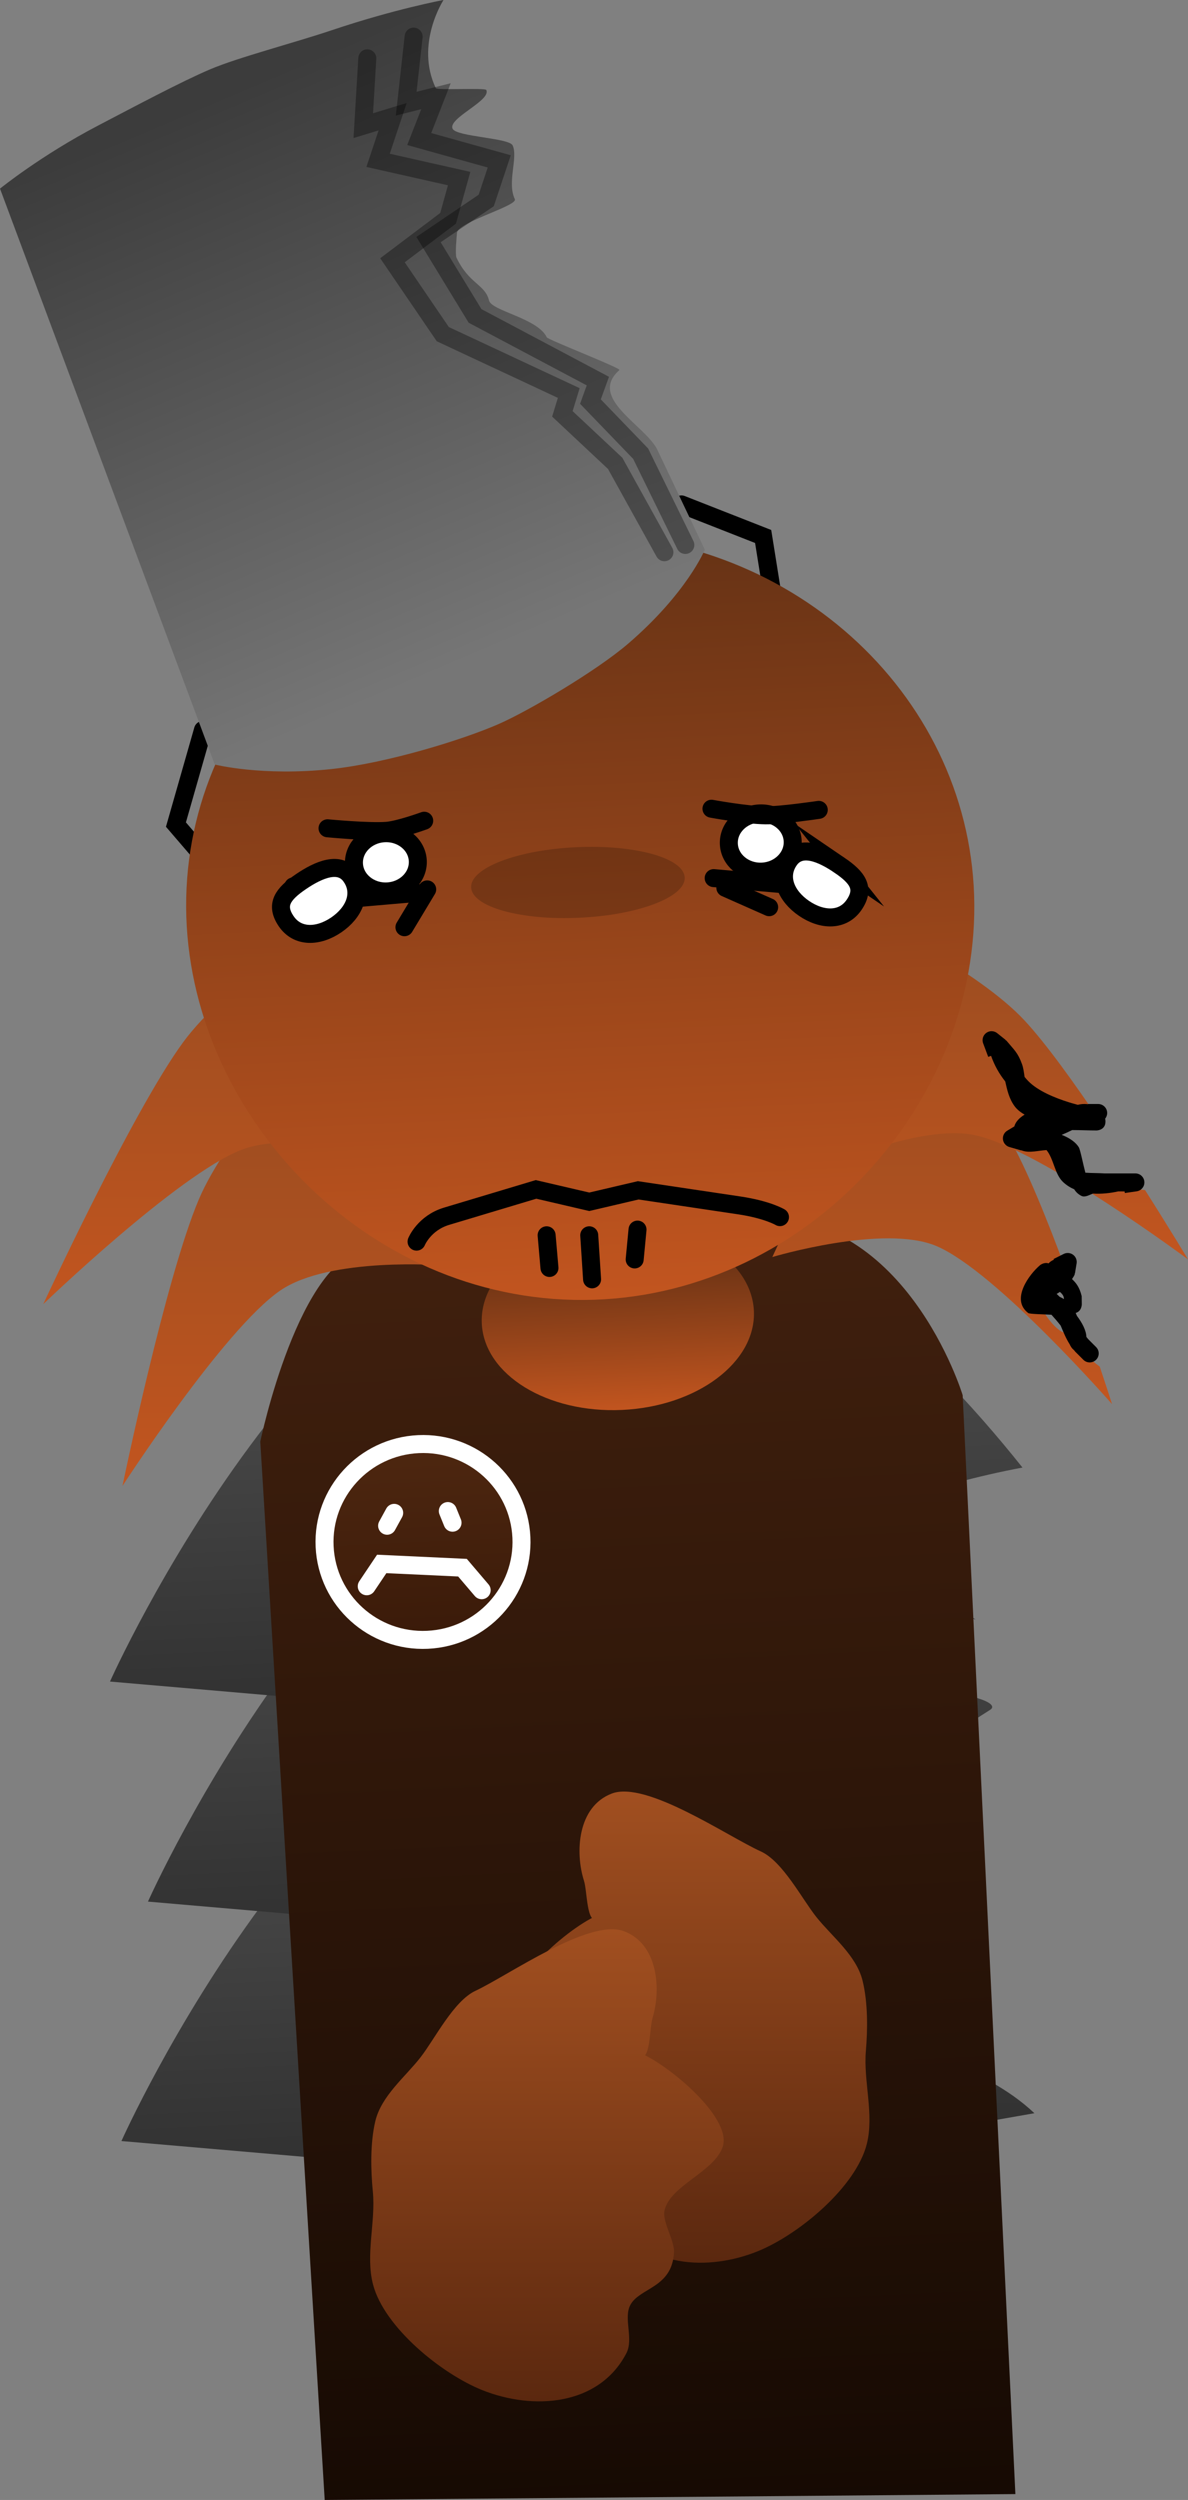 <svg version="1.1" xmlns="http://www.w3.org/2000/svg" xmlns:xlink="http://www.w3.org/1999/xlink" width="165.125" height="347.287" viewBox="0,0,165.125,347.287"><rect x="0" y="0" width="165.125" height="347.287" fill="#808080" stroke="none"/><defs><linearGradient x1="318.177" y1="236.998" x2="321.557" y2="309.758" gradientUnits="userSpaceOnUse" id="color-1"><stop offset="0" stop-color="#545454"/><stop offset="1" stop-color="#2f2f2f"/></linearGradient><linearGradient x1="321.866" y1="203.735" x2="325.245" y2="276.495" gradientUnits="userSpaceOnUse" id="color-2"><stop offset="0" stop-color="#545454"/><stop offset="1" stop-color="#2f2f2f"/></linearGradient><linearGradient x1="316.587" y1="173.168" x2="319.967" y2="245.927" gradientUnits="userSpaceOnUse" id="color-3"><stop offset="0" stop-color="#545454"/><stop offset="1" stop-color="#2f2f2f"/></linearGradient><linearGradient x1="316.734" y1="176.462" x2="325.032" y2="355.102" gradientUnits="userSpaceOnUse" id="color-4"><stop offset="0" stop-color="#41200e"/><stop offset="1" stop-color="#160a03"/></linearGradient><linearGradient x1="318.154" y1="176.434" x2="319.351" y2="202.22" gradientUnits="userSpaceOnUse" id="color-5"><stop offset="0" stop-color="#542a12"/><stop offset="1" stop-color="#c2551f"/></linearGradient><linearGradient x1="291.041" y1="206.97" x2="292.304" y2="234.152" gradientUnits="userSpaceOnUse" id="color-6"><stop offset="0" stop-color="#4e2710"/><stop offset="1" stop-color="#3a1a09"/></linearGradient><linearGradient x1="363.834" y1="147.062" x2="363.834" y2="201.416" gradientUnits="userSpaceOnUse" id="color-7"><stop offset="0" stop-color="#984c20"/><stop offset="1" stop-color="#c2551f"/></linearGradient><linearGradient x1="372.006" y1="134.06" x2="372.006" y2="181.307" gradientUnits="userSpaceOnUse" id="color-8"><stop offset="0" stop-color="#984c20"/><stop offset="1" stop-color="#c2551f"/></linearGradient><linearGradient x1="272.183" y1="151.814" x2="272.183" y2="212.785" gradientUnits="userSpaceOnUse" id="color-9"><stop offset="0" stop-color="#984c20"/><stop offset="1" stop-color="#c2551f"/></linearGradient><linearGradient x1="264.08" y1="134.064" x2="264.08" y2="187.525" gradientUnits="userSpaceOnUse" id="color-10"><stop offset="0" stop-color="#984c20"/><stop offset="1" stop-color="#c2551f"/></linearGradient><linearGradient x1="311.125" y1="80.571" x2="316.063" y2="186.892" gradientUnits="userSpaceOnUse" id="color-11"><stop offset="0" stop-color="#653215"/><stop offset="1" stop-color="#c2551f"/></linearGradient><linearGradient x1="263.698" y1="19.459" x2="297.284" y2="98.464" gradientUnits="userSpaceOnUse" id="color-12"><stop offset="0" stop-color="#3c3c3c"/><stop offset="1" stop-color="#767676"/></linearGradient><linearGradient x1="329.051" y1="255.232" x2="329.051" y2="320.685" gradientUnits="userSpaceOnUse" id="color-13"><stop offset="0" stop-color="#a14f20"/><stop offset="1" stop-color="#5b280f"/></linearGradient><linearGradient x1="308.894" y1="274.362" x2="308.894" y2="339.947" gradientUnits="userSpaceOnUse" id="color-14"><stop offset="0" stop-color="#a14f20"/><stop offset="1" stop-color="#5b280f"/></linearGradient></defs><g transform="translate(-232.876,-6.357)"><g stroke-miterlimit="10"><path d="M319.851,309.837l-70.097,-6.053c0,0 29.006,-64.955 68.423,-66.786c16.855,-0.783 32.885,10.104 45.714,22.822c-0.845,1.755 -1.883,3.46 -2.59,4.613c-0.064,0.511 -0.611,1.696 -0.303,2.178c0.557,0.871 3.581,0.889 4.485,1.112c1.357,0.334 1.867,1.519 2.475,2.619c0.133,3.726 0.906,6.474 -0.811,9.875c-0.966,0.605 -1.005,1.652 -1.713,2.397c-1.828,1.927 -3.19,3.807 -3.146,6.581c0.069,2.417 6.282,5.248 8.262,6.344c2.144,1.188 4.282,2.658 6.103,4.38z" fill="url(#color-1)" stroke="#000000" stroke-width="0" stroke-linecap="butt"/><path d="M260.39,299.49l57.315,-19.867l44.642,8.477" fill="none" stroke="#000000" stroke-width="0" stroke-linecap="round"/><path d="M362.839,288.193l17.266,3.278" fill="none" stroke="#000000" stroke-width="0" stroke-linecap="round"/><path d="M290.311,302.197l29.295,-10.783l36.381,5.684" fill="none" stroke="#000000" stroke-width="0" stroke-linecap="round"/><path d="M323.539,276.574l-70.097,-6.053c0,0 29.006,-64.955 68.423,-66.786c11.183,-0.519 22.003,4.098 31.765,10.979c-2.895,0.48 -6.711,0.805 -8.496,2.286c2.097,2.226 6.036,4.356 8.674,6.176c2.864,1.976 5.809,3.999 8.857,5.671c1.814,0.993 3.988,1.516 5.799,2.461c-2.759,-0.63 -6.339,1.452 -8.343,2.827c-0.955,0.809 -3.575,3.418 -2.63,4.95c0.446,0.723 4.112,0.712 5.028,0.982c2.247,0.661 4.318,1.616 6.546,2.298c0.708,0.217 2.463,0.917 1.373,1.558c-2.954,1.855 -5.88,3.82 -8.334,6.371c-0.352,0.367 -2.413,1.683 -2.279,2.24c0.136,0.567 1.794,0.485 2.202,0.491c2.296,0.032 3.252,-0.33 3.302,1.971c0.064,2.705 -2.629,7.154 -4.03,9.436c-0.064,0.511 -0.611,1.696 -0.303,2.178c0.557,0.871 3.581,0.889 4.485,1.112c0.777,0.191 1.277,0.662 1.676,1.236z" fill="url(#color-2)" stroke="#000000" stroke-width="0" stroke-linecap="butt"/><path d="M264.078,266.227l57.315,-19.867l43.925,8.341" fill="none" stroke="#000000" stroke-width="0" stroke-linecap="round"/><path d="M383.793,258.209l-17.968,-3.412" fill="none" stroke="#000000" stroke-width="0" stroke-linecap="round"/><path d="M294,268.934l29.295,-10.783l36.381,5.684" fill="none" stroke="#000000" stroke-width="0" stroke-linecap="round"/><path d="M318.261,246.006l-70.097,-6.053c0,0 29.006,-64.955 68.423,-66.786c23.032,-1.07 44.522,19.649 58.409,37.059c-3.11,0.58 -6.17,1.289 -9.232,2.105c-3.37,0.9 -6.9,1.113 -10.293,2.005c-2.84,0.77 -8.134,0.838 -10.335,2.665c2.097,2.226 6.036,4.356 8.674,6.176c2.864,1.976 5.809,3.999 8.857,5.671c1.814,0.993 3.988,1.516 5.799,2.461c-2.759,-0.63 -6.339,1.452 -8.343,2.827c-0.955,0.809 -3.575,3.418 -2.63,4.95c0.014,0.022 0.03,0.043 0.049,0.064z" fill="url(#color-3)" stroke="#000000" stroke-width="0" stroke-linecap="butt"/><path d="M258.8,235.66l57.315,-19.867l37.232,7.07" fill="none" stroke="#000000" stroke-width="0" stroke-linecap="round"/><path d="M378.515,227.641l-23.942,-4.546" fill="none" stroke="#000000" stroke-width="0" stroke-linecap="round"/><path d="M288.721,238.366l29.295,-10.783l36.381,5.684" fill="none" stroke="#000000" stroke-width="0" stroke-linecap="round"/><path d="M278.008,353.643l-8.954,-147.019c0,0 5.405,-25.977 15.155,-26.836c9.682,-0.853 32.65,-2.477 52.695,-4.242c21.742,-1.915 29.776,24.62 29.776,24.62l7.328,152.66z" fill="url(#color-4)" stroke="#000000" stroke-width="0" stroke-linecap="butt"/><path d="M337.662,188.449c0.331,7.121 -7.867,13.286 -18.311,13.771c-10.444,0.485 -19.178,-4.894 -19.509,-12.015c-0.331,-7.121 7.867,-13.286 18.311,-13.771c10.444,-0.485 19.178,4.894 19.509,12.015z" fill="url(#color-5)" stroke="#000000" stroke-width="0" stroke-linecap="butt"/><path d="M305.348,219.926c0.349,7.506 -5.492,13.876 -13.045,14.226c-7.553,0.351 -13.959,-5.45 -14.307,-12.956c-0.349,-7.506 5.492,-13.876 13.045,-14.226c7.553,-0.351 13.959,5.45 14.307,12.956z" fill="url(#color-6)" stroke="#ffffff" stroke-width="2.5" stroke-linecap="butt"/><path d="M286.682,218.309l0.983,-1.791" fill="none" stroke="#ffffff" stroke-width="2.5" stroke-linecap="round"/><path d="M295.777,217.886l-0.657,-1.618" fill="none" stroke="#ffffff" stroke-width="2.5" stroke-linecap="round"/><path d="M283.851,226.716l2.083,-3.103l11.224,0.521l2.667,3.13" fill="none" stroke="#ffffff" stroke-width="2.5" stroke-linecap="round"/><path d="M356.014,147.062c0,0 12.542,9.488 17.161,17.476c2.407,4.162 5.353,11.473 7.942,18.493c-0.92,0.081 -2.319,-0.488 -2.664,0.59c-0.084,0.262 0.193,1.298 0.225,1.591c1.174,1.766 -0.496,0.847 -1.998,0.835l-0.008,0.007l0.001,-0.007l-0.018,0.001l-0,-0.039l-0.5,0.066c-0.138,0.018 -0.249,0.144 -0.249,0.281c0,0.133 0.103,0.228 0.233,0.22l0.45,-0.023c1.089,1.532 2.088,3.58 3.647,4.668c0.628,0.439 2.038,0.612 2.404,1.114c0.126,1.342 1.503,2.695 3.093,3.865c1.061,3.17 1.711,5.216 1.711,5.216c0,0 -16.038,-18.339 -24.337,-21.931c-7.316,-3.166 -22.883,1.496 -22.883,1.496z" fill="url(#color-7)" stroke="#000000" stroke-width="0" stroke-linecap="butt"/><path d="M354.105,134.06c0,0 14.735,7.123 21.186,14.067c2.958,3.184 6.891,8.645 10.652,14.228c-2.861,0.435 -5.769,0.825 -8.556,1.507c-0.672,0.166 -1.318,0.132 -1.976,0.369l-0.477,0.108c-0.12,0.025 -0.211,0.133 -0.211,0.258c0,0.095 0.053,0.175 0.132,0.213l0.427,0.217l0.051,-0.094c1.401,0.708 3.924,1.188 6.054,1.405c-0.166,0.116 -0.281,0.257 -0.32,0.422c-0.466,1.963 2.039,3.013 3.75,3.651l-0.015,0.006c-0.097,0.04 -0.166,0.136 -0.166,0.245c0,0.132 0.102,0.234 0.231,0.237l0.461,0.015c0.612,0.274 0.983,0.372 1.479,0.277l0.005,0.059l0.496,-0.066c0.012,-0.002 0.024,-0.004 0.036,-0.007c1.512,0.258 3.134,0.332 4.684,0.496c3.483,5.482 5.975,9.632 5.975,9.632c0,0 -20.257,-15.076 -29.395,-17.207c-8.055,-1.878 -22.595,5.085 -22.595,5.085z" fill="url(#color-8)" stroke="#000000" stroke-width="0" stroke-linecap="butt"/><path d="M294.469,182.144c0,0 -15.751,-1.248 -22.656,3.499c-7.834,5.386 -21.916,27.142 -21.916,27.142c0,0 5.969,-28.87 10.622,-39.829c3.805,-8.961 15.267,-21.142 15.267,-21.142z" fill="url(#color-9)" stroke="#000000" stroke-width="0" stroke-linecap="round"/><path d="M289.272,167.854c0,0 -15.051,-4.807 -22.857,-1.759c-8.856,3.458 -27.527,21.43 -27.527,21.43c0,0 12.395,-26.749 19.424,-36.357c5.748,-7.857 19.686,-17.104 19.686,-17.104z" fill="url(#color-10)" stroke="#000000" stroke-width="0" stroke-linecap="round"/><path d="M327.595,76.427l11.355,4.457l9.514,59.404l-53.986,23.818l-37.148,-43.201l3.759,-13.149" fill="none" stroke="#000000" stroke-width="2.5" stroke-linecap="round"/><path d="M368.289,133.418c-0.617,28.548 -25.443,54.167 -55.688,53.514c-30.246,-0.654 -54.458,-27.334 -53.841,-55.881c0.617,-28.548 25.636,-51.16 55.882,-50.506c30.246,0.654 54.264,24.326 53.647,52.874z" fill="url(#color-11)" stroke="#000000" stroke-width="0" stroke-linecap="butt"/><path d="M262.726,112.561l-29.849,-79.999c0,0 5.655,-4.6 13.696,-8.796c5.058,-2.64 11.544,-6.093 15.503,-7.776c3.925,-1.669 11.578,-3.642 16.969,-5.453c8.749,-2.939 15.476,-4.181 15.476,-4.181c0,0 -3.982,6.13 -1.071,12.249c0.151,0.317 6.866,-0.067 7.018,0.253c0.704,1.48 -5.378,3.922 -4.681,5.388c0.529,1.112 7.845,1.264 8.339,2.303c0.793,1.667 -0.805,5.136 0.309,7.477c0.438,0.92 -7.895,3.173 -8.038,4.652c-0.059,0.612 -0.275,3.048 -0.072,3.473c1.749,3.676 3.963,3.674 4.527,5.958c0.357,1.448 6.759,2.452 8.019,5.102c0.165,0.347 10.392,4.302 10.104,4.554c-4.468,3.912 3.663,7.701 5.277,11.094c3.822,8.034 6.59,13.854 6.59,13.854c0,0 -2.472,6.017 -10.639,13.044c-4.471,3.846 -13.936,9.392 -17.995,11.171c-4.995,2.189 -15.499,5.43 -23.25,6.262c-9.664,1.037 -16.232,-0.628 -16.232,-0.628z" fill="url(#color-12)" stroke="#000000" stroke-width="0" stroke-linecap="butt"/><path d="M290.774,178.84c0,0 1.054,-2.59 4.176,-3.527c3.76,-1.128 12.432,-3.729 12.432,-3.729l7.398,1.72l6.805,-1.591c0,0 9.612,1.433 14.023,2.09c3.941,0.587 5.681,1.634 5.681,1.634" fill="none" stroke="#000000" stroke-width="2.5" stroke-linecap="round"/><path d="M328.048,128.257c0.126,2.706 -6.418,5.208 -14.615,5.589c-8.197,0.381 -14.945,-1.504 -15.07,-4.21c-0.126,-2.706 6.418,-5.208 14.615,-5.589c8.197,-0.381 14.945,1.504 15.07,4.21z" fill-opacity="0.184" fill="#000000" stroke="none" stroke-width="0" stroke-linecap="butt"/><path d="M290.948,125.942c0.104,2.232 -1.799,4.134 -4.249,4.248c-2.45,0.114 -4.521,-1.604 -4.624,-3.836c-0.104,-2.232 1.799,-4.134 4.249,-4.248c2.45,-0.114 4.521,1.604 4.624,3.836z" fill="#ffffff" stroke="#000000" stroke-width="2.5" stroke-linecap="butt"/><path d="M343.054,123.192c0.104,2.232 -1.799,4.134 -4.249,4.248c-2.45,0.114 -4.521,-1.604 -4.624,-3.836c-0.104,-2.232 1.799,-4.134 4.249,-4.248c2.45,-0.114 4.521,1.604 4.624,3.836z" fill="#ffffff" stroke="#000000" stroke-width="2.5" stroke-linecap="butt"/><path d="M315.947,272.972c-1.56,0.759 -1.425,-3.851 -1.904,-5.358c-1.262,-3.977 -0.886,-10.287 3.866,-12.103c4.799,-1.835 16.036,5.916 20.715,8.039c3.045,1.382 5.718,6.596 7.726,9.119c2.14,2.688 5.542,5.3 6.417,8.834c0.757,3.058 0.712,6.817 0.46,9.771c-0.356,4.177 1.166,8.792 0.132,12.908c-1.498,5.959 -9.343,12.501 -15.006,14.847c-7.005,2.902 -16.15,2.413 -20.068,-4.861c-1.083,-2.01 0.385,-4.895 -0.661,-6.741c-1.349,-2.381 -5.844,-2.261 -6.146,-7.227c-0.099,-1.633 1.61,-4.256 1.247,-5.804c-0.806,-3.441 -6.911,-5.254 -8.183,-8.692c-1.566,-4.234 8.356,-12.373 11.913,-13.468z" fill="url(#color-13)" stroke="#000000" stroke-width="0" stroke-linecap="round"/><path d="M321.228,291.322c3.571,1.05 13.595,9.062 12.083,13.316c-1.228,3.455 -7.31,5.345 -8.072,8.795c-0.343,1.553 1.4,4.154 1.321,5.788c-0.239,4.97 -4.735,4.907 -6.054,7.305c-1.022,1.859 0.482,4.726 -0.576,6.749c-3.826,7.322 -12.964,7.928 -20.005,5.115c-5.692,-2.274 -13.62,-8.716 -15.193,-14.655c-1.087,-4.102 0.377,-8.736 -0.032,-12.909c-0.289,-2.95 -0.383,-6.709 0.336,-9.776c0.83,-3.544 4.199,-6.199 6.305,-8.914c1.976,-2.548 4.583,-7.796 7.609,-9.216c4.652,-2.183 15.79,-10.075 20.612,-8.301c4.774,1.756 5.231,8.061 4.019,12.053c-0.459,1.513 -0.266,6.121 -1.835,5.382z" fill="url(#color-14)" stroke="#000000" stroke-width="0" stroke-linecap="round"/><path d="M290.858,130.397l-10.604,0.918" fill="none" stroke="#000000" stroke-width="2.5" stroke-linecap="round"/><path d="M289.092,135.164l3.163,-5.257" fill="none" stroke="#000000" stroke-width="2.5" stroke-linecap="round"/><path d="M291.838,120.369c0,0 -3.471,1.267 -5.215,1.403c-2.474,0.193 -8.222,-0.353 -8.222,-0.353" fill="none" stroke="#000000" stroke-width="2.5" stroke-linecap="round"/><path d="M346.68,118.861c0,0 -5.287,0.78 -7.386,0.758c-2.713,-0.029 -7.527,-0.917 -7.527,-0.917" fill="none" stroke="#000000" stroke-width="2.5" stroke-linecap="round"/><path d="M344.758,129.455l-12.686,-1.114" fill="none" stroke="#000000" stroke-width="2.5" stroke-linecap="round"/><path d="M333.696,129.685l6.088,2.698" fill="none" stroke="#000000" stroke-width="2.5" stroke-linecap="round"/><path d="M347.994,125.756l-2.187,1.805" fill="none" stroke="#000000" stroke-width="2.5" stroke-linecap="round"/><path d="M273.639,129.494l2.589,0.731" fill="none" stroke="#000000" stroke-width="2.5" stroke-linecap="round"/><path d="M281.696,128.177c1.568,2.301 0.419,4.961 -2.077,6.662c-2.496,1.701 -5.392,1.798 -6.96,-0.503c-1.568,-2.301 -0.472,-3.787 2.024,-5.488c2.496,-1.701 5.446,-2.973 7.014,-0.672z" fill="#ffffff" stroke="#000000" stroke-width="2.5" stroke-linecap="butt"/><path d="M382.674,159.837c0.412,-0.104 0.832,-0.147 1.258,-0.103c0.058,0.006 0.116,0.014 0.173,0.023v-0.035h1.411c0.69,0 1.25,0.56 1.25,1.25c0,0.3 -0.106,0.575 -0.282,0.79c0.03,0.113 0.046,0.241 0.046,0.386c0,1.25 -1.25,1.25 -1.25,1.25c-1.059,0 -2.213,-0.055 -3.377,-0.058c-0.48,0.241 -0.984,0.466 -1.463,0.668c1.062,0.407 1.961,1.013 2.389,1.739c0.209,0.354 0.588,2.332 0.906,3.516c0.821,0.064 1.792,0.043 2.706,0.103c0.741,-0.002 2.502,-0.002 2.602,-0.002h1.646c0.69,0 1.25,0.56 1.25,1.25c0,0.637 -0.476,1.162 -1.091,1.24l-1.628,0.233l-0.032,-0.223h-0.145c-0.244,0 -0.486,-0.002 -0.727,-0.005c-1.149,0.254 -2.368,0.38 -3.533,0.304c-0.545,0.209 -1.103,0.564 -1.593,0.324c-0.445,-0.218 -0.764,-0.535 -1.002,-0.914c-0.573,-0.25 -1.099,-0.584 -1.555,-1.016c-1.174,-1.114 -1.276,-3.175 -2.296,-4.436c-1.133,0.064 -2.353,0.427 -3.343,0.087c-0.055,-0.019 -0.109,-0.039 -0.163,-0.06l-0.007,0.024l-1.62,-0.463c-0.537,-0.14 -0.933,-0.629 -0.933,-1.21c0,-0.463 0.252,-0.868 0.627,-1.084l0.963,-0.578c0.18,-0.668 0.727,-1.209 1.429,-1.641c-0.571,-0.323 -1.062,-0.724 -1.383,-1.157c-0.768,-1.037 -1.036,-2.235 -1.307,-3.451c-0.836,-1.05 -1.508,-2.236 -1.97,-3.559l-0.396,0.148l-0.695,-1.855c-0.058,-0.144 -0.09,-0.301 -0.09,-0.466c0,-0.69 0.56,-1.25 1.25,-1.25c0.299,0 0.574,0.105 0.789,0.28l1.168,0.935l-0.029,0.036l0.123,0.047c1.112,1.336 1.59,1.662 2.179,3.281c0.18,0.494 0.268,1.123 0.356,1.772c0.17,0.21 0.345,0.41 0.526,0.594c1.292,1.317 3.581,2.299 5.724,2.958c0.076,0.016 0.15,0.038 0.22,0.067c0.312,0.093 0.619,0.179 0.919,0.258z" fill="#000000" stroke="none" stroke-width="0.5" stroke-linecap="butt"/><path d="M382.391,188.748c0.06,0.132 0.117,0.268 0.172,0.405c0.736,0.983 1.277,1.999 1.316,2.926c0.102,0.138 0.212,0.27 0.333,0.395l1.012,1.012c0.226,0.226 0.366,0.539 0.366,0.884c0,0.69 -0.56,1.25 -1.25,1.25c-0.345,0 -0.658,-0.14 -0.884,-0.366v0l-1.176,-1.176l0.008,-0.008c-0.047,-0.053 -0.093,-0.106 -0.138,-0.159c-0.007,-0.006 -0.014,-0.011 -0.021,-0.017c-0.264,-0.213 -0.441,-0.492 -0.58,-0.803c-0.524,-0.824 -0.862,-1.685 -1.246,-2.582c-0.397,-0.515 -0.832,-1.02 -1.281,-1.512c-1.03,-0.056 -3.034,-0.096 -3.216,-0.231c-2.512,-1.87 0.144,-5.411 1.638,-6.663c0,0 0.566,-0.452 1.18,-0.238c0.185,-0.227 0.437,-0.388 0.736,-0.513l-0.048,-0.097l1.389,-0.694c0.174,-0.091 0.372,-0.143 0.582,-0.143c0.69,0 1.25,0.56 1.25,1.25c0,0.078 -0.007,0.155 -0.021,0.229l-0.231,1.388l-0.041,-0.007l0.011,0.138c-0.075,0.163 -0.205,0.381 -0.375,0.625c0.554,0.522 1.028,1.085 1.345,2.36l0.017,1.146c0,0 0,0.965 -0.848,1.199zM380.19,185.822c-0.149,0.108 -0.299,0.202 -0.447,0.278c0.137,0.132 0.279,0.268 0.423,0.41c0.204,0.087 0.401,0.194 0.589,0.314l0,-0.01c0.012,-0.409 -0.232,-0.716 -0.566,-0.991z" fill="#000000" stroke="none" stroke-width="0.5" stroke-linecap="butt"/><path d="M349.572,126.559c2.496,1.701 3.592,3.187 2.024,5.488c-1.568,2.301 -4.465,2.204 -6.96,0.503c-2.496,-1.701 -3.645,-4.362 -2.077,-6.662c1.568,-2.301 4.518,-1.029 7.014,0.672z" fill="#ffffff" stroke="#000000" stroke-width="2.5" stroke-linecap="butt"/><path d="M328.134,82.061l-6.208,-12.675l-6.984,-7.243l1.035,-2.845l-17.072,-9.053l-6.467,-10.605l8.019,-5.432l1.811,-5.432l-11.123,-3.104l2.328,-5.949l-4.139,1.035l1.035,-9.312" fill="none" stroke-opacity="0.345" stroke="#000000" stroke-width="2.5" stroke-linecap="round"/><path d="M325.226,83.072l-6.842,-12.344l-7.342,-6.879l0.889,-2.894l-17.509,-8.177l-6.996,-10.264l7.733,-5.831l1.533,-5.517l-11.266,-2.536l2.024,-6.06l-4.081,1.243l0.561,-9.352" fill="none" stroke-opacity="0.345" stroke="#000000" stroke-width="2.5" stroke-linecap="round"/><path d="M314.776,177.957l0.395,6.119" fill="none" stroke="#000000" stroke-width="2.5" stroke-linecap="round"/><path d="M321.488,177.168l-0.395,4.145" fill="none" stroke="#000000" stroke-width="2.5" stroke-linecap="round"/><path d="M309.249,182.497l-0.395,-4.54" fill="none" stroke="#000000" stroke-width="2.5" stroke-linecap="round"/></g></g></svg>